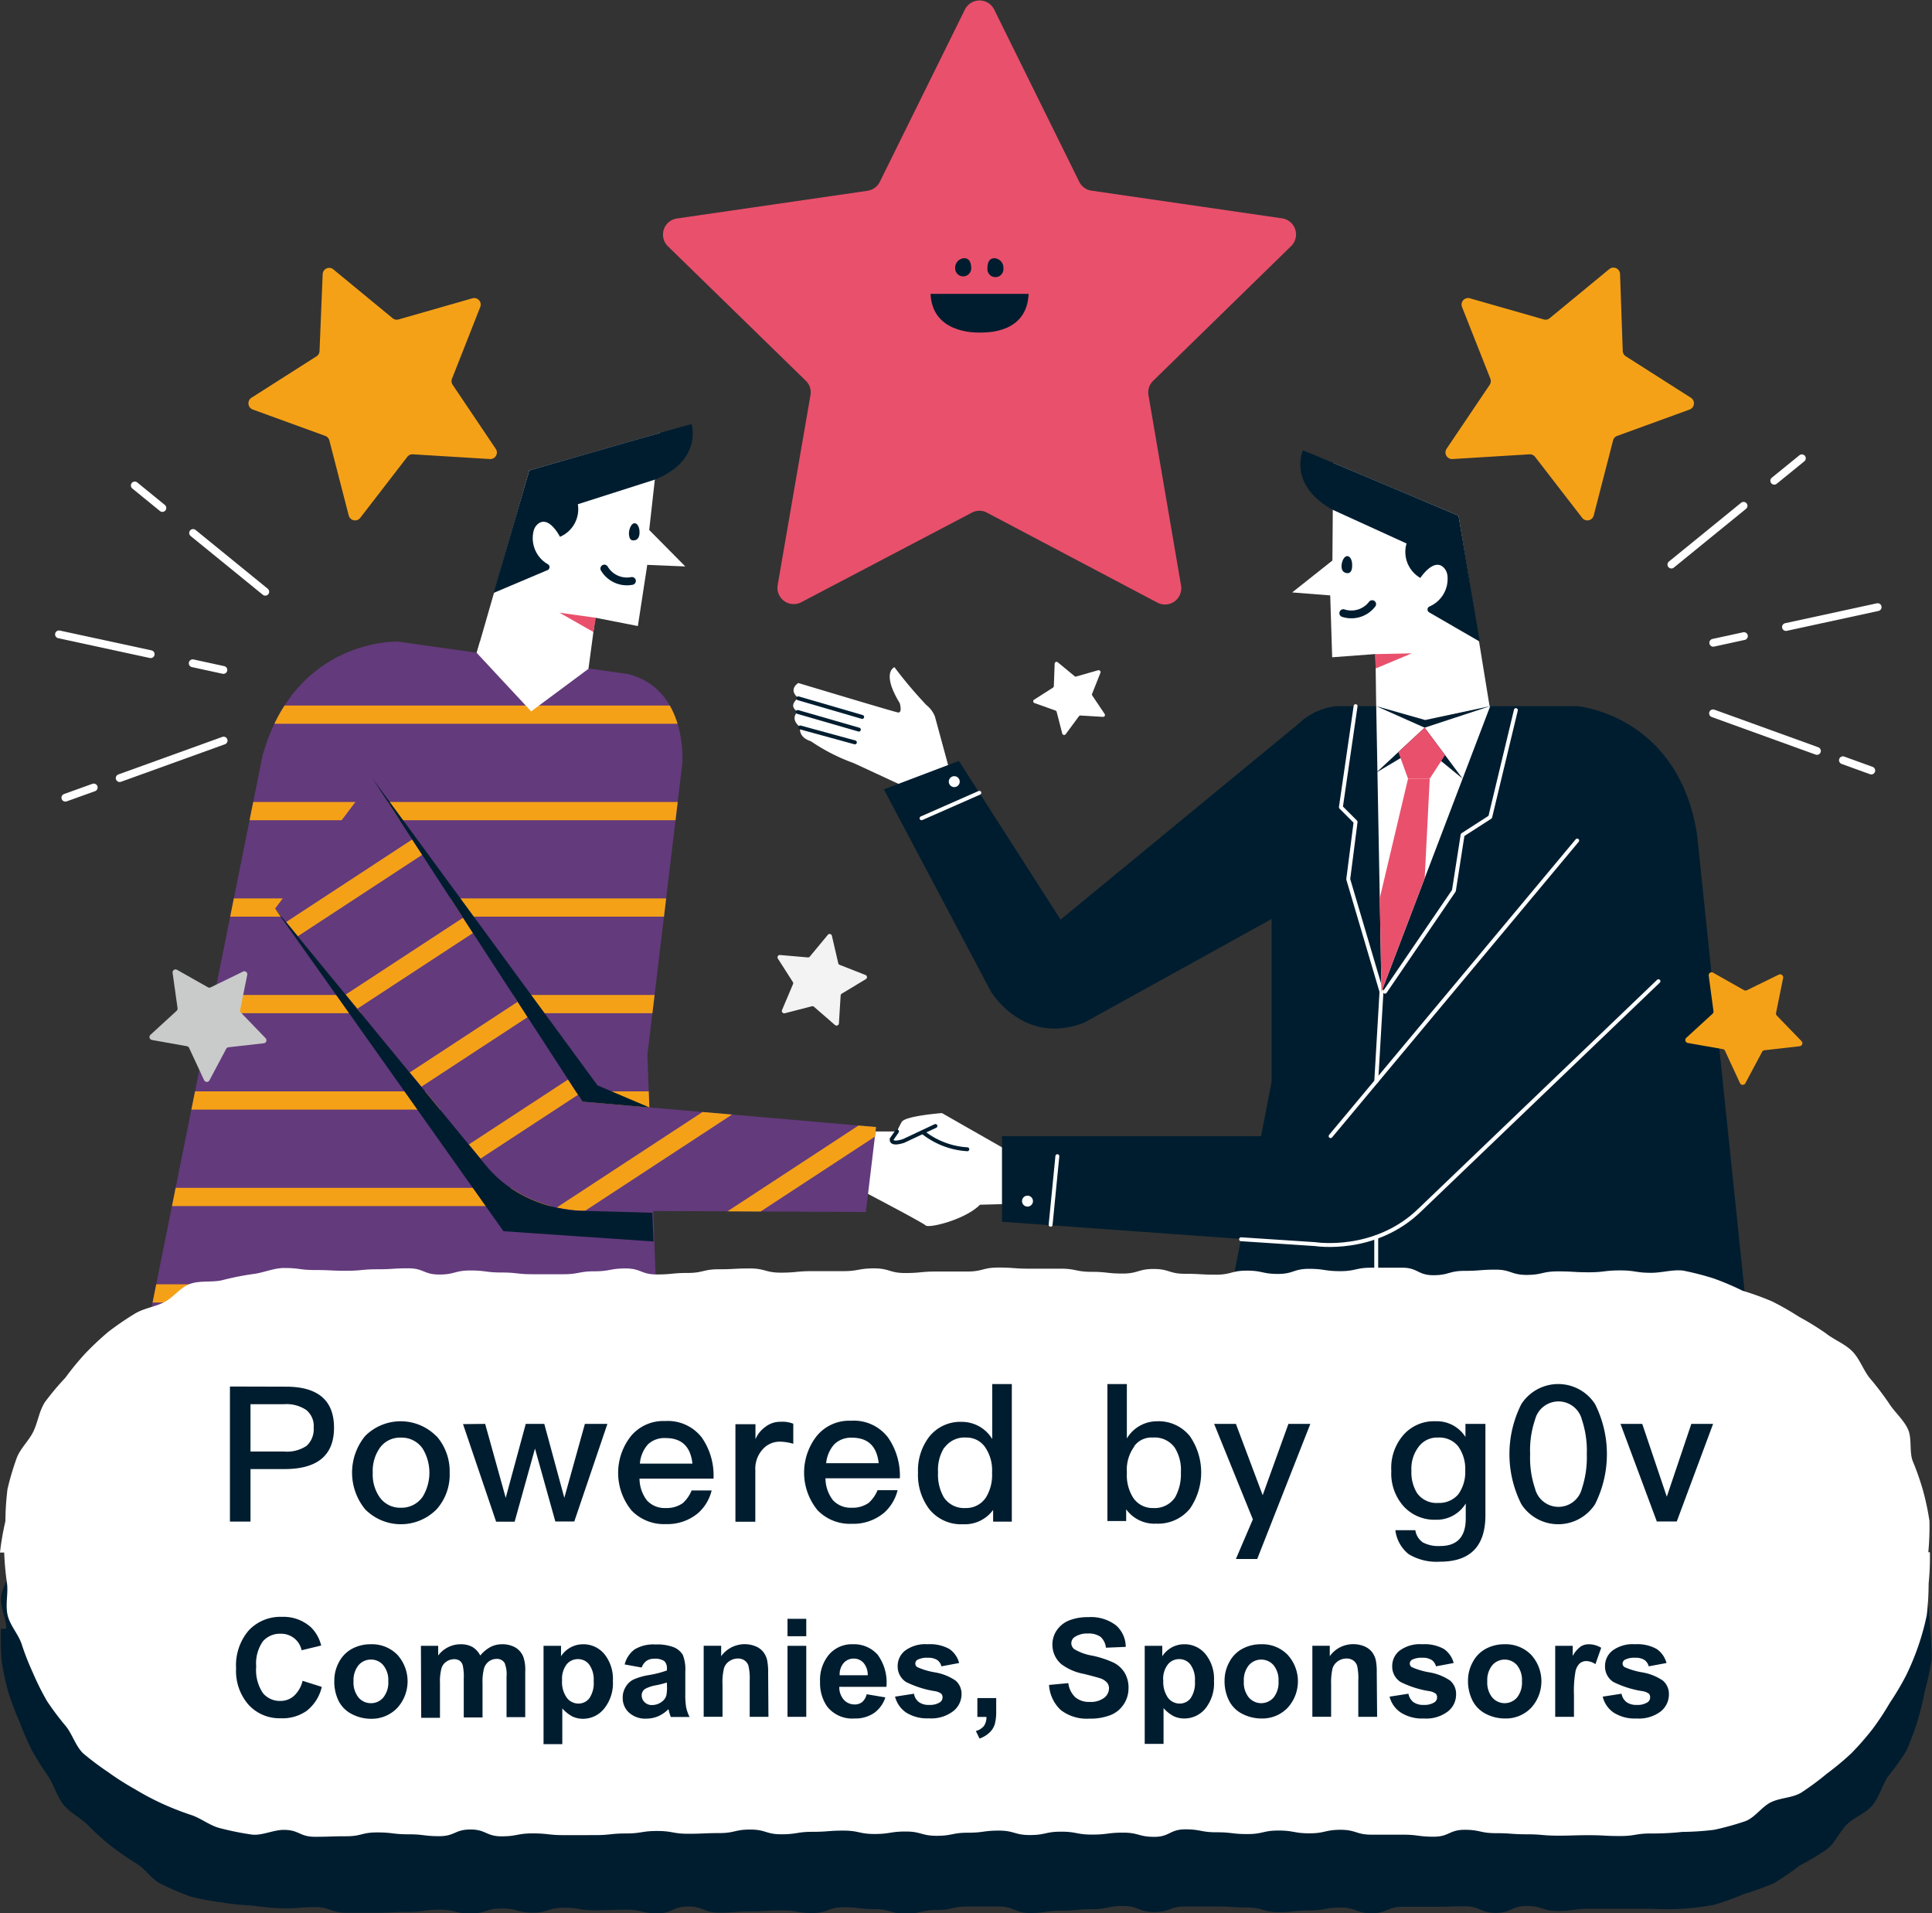 <svg xmlns="http://www.w3.org/2000/svg" xmlns:xlink="http://www.w3.org/1999/xlink" viewBox="0 0 257.45 254.9"><rect x="0" y="0" width="257.45" height="254.9" fill="#333333" stroke="none"/><defs><style>.cls-1,.cls-12,.cls-6,.cls-7,.cls-8{fill:none;}.cls-2{fill:#fff;}.cls-3{fill:#e9506c;}.cls-4{fill:#001d2f;}.cls-5{fill:#f5a117;}.cls-6,.cls-8{stroke:#001d2f;}.cls-12,.cls-6,.cls-7,.cls-8{stroke-linecap:round;stroke-linejoin:round;}.cls-12,.cls-6{stroke-width:1.04px;}.cls-12,.cls-7{stroke:#fff;}.cls-7,.cls-8{stroke-width:0.52px;}.cls-9{fill:#633a7c;}.cls-10{clip-path:url(#clip-path);}.cls-11{clip-path:url(#clip-path-2);}.cls-13{fill:#f2f3f2;}.cls-14{fill:#c9caca;}</style><clipPath id="clip-path"><path class="cls-1" d="M83.74,89.81,53,85.48S39.43,85,35,100.61L18.54,182.45H87.83l-1.56-41.89,4.66-38.9S91.68,91.87,83.74,89.81Z"/></clipPath><clipPath id="clip-path-2"><path class="cls-1" d="M49.68,103.77l27.94,43,39.12,3.39-1.36,11.32-37.45-.18s-8.09.32-13.34-6.25l-27.93-34Z"/></clipPath></defs><title>CTG-1_en</title><g id="Layer_2" data-name="Layer 2"><g id="圖層_1" data-name="圖層 1"><path class="cls-2" d="M134.09,153.19l-8.57-4.89s-4.91.37-5.36,1.18a11.81,11.81,0,0,0-.63,1.27h-5.16l.42,7.86s8.13,4.25,8.56,4.66,5.28-.77,7.24-2.76l3.5-.09Z"/><path class="cls-3" d="M132.45,1.21l11.36,23a2.17,2.17,0,0,0,1.63,1.19l25.4,3.69a2.17,2.17,0,0,1,1.21,3.7L153.67,50.73a2.16,2.16,0,0,0-.63,1.92L157.38,78a2.17,2.17,0,0,1-3.15,2.29L131.51,68.3a2.13,2.13,0,0,0-2,0L106.77,80.24A2.17,2.17,0,0,1,103.62,78L108,52.65a2.15,2.15,0,0,0-.62-1.92L89,32.81a2.17,2.17,0,0,1,1.2-3.7l25.4-3.69a2.2,2.2,0,0,0,1.64-1.19l11.36-23A2.18,2.18,0,0,1,132.45,1.21Z"/><path class="cls-4" d="M129.42,35.75a1.07,1.07,0,1,1-2.14,0,1.28,1.28,0,0,1,1.21-1.35C129.16,34.4,129.42,35,129.42,35.75Z"/><path class="cls-4" d="M131.58,35.75a1.07,1.07,0,1,0,2.13,0,1.28,1.28,0,0,0-1.21-1.35C131.83,34.4,131.58,35,131.58,35.75Z"/><path class="cls-4" d="M124,39.15c.24,5.16,5.67,5.16,6.54,5.16,1.22,0,6.3,0,6.53-5.16Z"/><path class="cls-5" d="M214.45,35.85l-7.94,6.54a.84.84,0,0,1-.79.17l-9.9-2.83a.87.87,0,0,0-1,1.16l3.78,9.57a.9.9,0,0,1-.09.81l-5.75,8.53a.88.88,0,0,0,.78,1.36l10.27-.63a.88.88,0,0,1,.74.33L210.84,69a.87.87,0,0,0,1.53-.32l2.58-10a.88.88,0,0,1,.54-.6l9.67-3.52a.88.88,0,0,0,.17-1.56l-8.68-5.53a.87.87,0,0,1-.41-.7l-.36-10.28A.88.88,0,0,0,214.45,35.85Z"/><path class="cls-5" d="M44.37,35.85l7.94,6.54a.86.86,0,0,0,.8.17L63,39.73a.87.87,0,0,1,1,1.16l-3.77,9.57a.87.87,0,0,0,.09.81l5.74,8.53a.87.87,0,0,1-.77,1.36l-10.27-.63a.87.87,0,0,0-.74.33L48,69a.87.87,0,0,1-1.53-.32l-2.58-10a.88.88,0,0,0-.54-.6l-9.67-3.52A.88.88,0,0,1,33.5,53l8.68-5.53a.86.86,0,0,0,.4-.7L43,36.49A.87.87,0,0,1,44.37,35.85Z"/><path class="cls-2" d="M126.42,102.22l-1.84-6.77a3.64,3.64,0,0,0-1.12-1.5,57.46,57.46,0,0,1-4.27-5.06s-1.81.67.71,4.8c0,0,.39,1.35-.26,1.23S106.38,91,106.38,91s-1.42.84,0,2c0,0-1.49,1-.07,1.82,0,0-1.16.9.33,2.06,0,0-.39,1.3,1.42,1.88a25.2,25.2,0,0,0,5.7,2.91l6.32,2.93Z"/><polygon class="cls-2" points="198.58 94.61 194.36 68.71 177.65 61.67 177.55 74.68 172.19 78.93 177.26 79.33 177.52 87.57 183.29 87.14 183.39 94.51 197.04 94.51 198.58 94.61"/><path class="cls-4" d="M194.36,68.71s-21.09-8.93-20.75-8.7c0,0-2.05,4.6,4,7.92l9.82,4.48A4,4,0,0,0,189.27,77s1.86-2.85,3.2-1.28a1.83,1.83,0,0,1,.42,1.1,4,4,0,0,1-2.44,4,.44.44,0,0,0,0,.77l6.74,3.9Z"/><path class="cls-4" d="M180.18,75.42c0,.72-.32,1-.71.94s-.74-.3-.7-1,.39-1.29.78-1.27S180.23,74.7,180.18,75.42Z"/><path class="cls-6" d="M179,81.69a3.49,3.49,0,0,0,3.85-1.2"/><polygon class="cls-3" points="183.21 87.15 183.32 89.06 188.12 87.05 183.21 87.15"/><path class="cls-4" d="M178,94.08h32.15s13.51,1.1,16,17.15l7.22,69.44L162,182.35l7.45-38.19V105S169.89,95.17,178,94.08Z"/><path class="cls-4" d="M174.06,95.59l-32.73,26.93-13.55-21.14-10,3.79,14.26,26.93s4.34,7.31,12.44,4.15l28.75-15.9Z"/><path class="cls-4" d="M210.17,112l-32.86,39.38-43.79,0v11.4l41.75,3s8,1.28,14-4.62L221,130.73Z"/><polygon class="cls-2" points="183.39 94.08 184.09 132.13 198.58 94.08 185.94 91.54 183.39 94.08"/><polygon class="cls-4" points="183.39 102.94 189.84 96.95 194.9 103.74 189.47 99.3 183.39 102.94"/><polygon class="cls-4" points="183.39 94.08 189.84 96.95 198.58 94.08 189.91 95.93 183.39 94.08"/><line class="cls-7" x1="210.17" y1="111.99" x2="177.31" y2="151.37"/><path class="cls-7" d="M165.38,165.11l9.89.65s8,1.28,14-4.62L221,130.73"/><line class="cls-8" x1="106.38" y1="93.04" x2="114.89" y2="95.52"/><line class="cls-8" x1="106.31" y1="94.86" x2="114.45" y2="97.21"/><line class="cls-8" x1="106.64" y1="96.92" x2="113.92" y2="98.91"/><line class="cls-7" x1="130.5" y1="105.63" x2="122.8" y2="109.02"/><line class="cls-7" x1="140.9" y1="154.04" x2="140" y2="163.18"/><circle class="cls-2" cx="127.16" cy="104.14" r="0.73"/><circle class="cls-2" cx="136.92" cy="160.03" r="0.73"/><polyline class="cls-7" points="180.64 94.08 178.68 107.55 180.64 109.51 179.66 117.14 184.09 132.13"/><polyline class="cls-7" points="202 94.61 198.58 108.86 194.9 111.23 193.74 118.67 184.56 132.13"/><line class="cls-7" x1="184.09" y1="132.13" x2="183.39" y2="144.09"/><line class="cls-7" x1="183.39" y1="164.82" x2="183.39" y2="182.35"/><polygon class="cls-3" points="186.34 100.2 189.84 96.95 192.56 100.61 190.52 103.74 187.63 103.74 186.34 100.2"/><polygon class="cls-3" points="187.63 103.74 183.86 119.67 184.09 132.13 189.85 117 190.52 103.74 187.63 103.74"/><polygon class="cls-2" points="63.26 87.9 70.53 62.68 87.96 57.68 86.51 70.61 91.32 75.47 86.25 75.26 85 83.41 79.33 82.3 78.35 89.6 64.8 87.97 63.26 87.9"/><path class="cls-4" d="M70.53,62.68s22-6.35,21.64-6.17c0,0,1.48,4.82-4.9,7.39L77,67.18a4,4,0,0,1-2.38,4.34s-1.51-3-3-1.66a1.81,1.81,0,0,0-.54,1A4,4,0,0,0,73,75.17a.44.44,0,0,1,0,.77L65.77,79Z"/><path class="cls-4" d="M83.81,71c0,.72.2,1,.59,1s.78-.21.82-.94-.24-1.32-.63-1.35S83.85,70.31,83.81,71Z"/><path class="cls-6" d="M84.21,77.4a3.5,3.5,0,0,1-3.68-1.65"/><polygon class="cls-3" points="79.41 82.31 79.07 84.2 74.55 81.63 79.41 82.31"/><path class="cls-9" d="M83.74,89.81,53,85.48S39.43,85,35,100.61L18.54,182.45H87.83l-1.56-41.89,4.66-38.9S91.68,91.87,83.74,89.81Z"/><g class="cls-10"><rect class="cls-5" x="12.27" y="94" width="100.91" height="2.43"/><rect class="cls-5" x="12.27" y="106.85" width="100.91" height="2.43"/><rect class="cls-5" x="12.27" y="119.7" width="100.91" height="2.43"/><rect class="cls-5" x="12.27" y="132.56" width="100.91" height="2.43"/><rect class="cls-5" x="12.27" y="145.41" width="100.91" height="2.43"/><rect class="cls-5" x="12.27" y="158.26" width="100.91" height="2.43"/><rect class="cls-5" x="12.27" y="171.11" width="100.91" height="2.43"/></g><path class="cls-9" d="M49.68,103.77l27.94,43,39.12,3.39-1.36,11.32-37.45-.18s-8.09.32-13.34-6.25l-27.93-34Z"/><g class="cls-11"><rect class="cls-5" x="3.09" y="97.13" width="100.91" height="2.43" transform="translate(-45.11 45.37) rotate(-33.2)"/><rect class="cls-5" x="10.13" y="107.88" width="100.91" height="2.43" transform="matrix(0.84, -0.55, 0.55, 0.84, -49.85, 50.98)"/><rect class="cls-5" x="17.16" y="118.64" width="100.91" height="2.43" transform="translate(-54.59 56.59) rotate(-33.2)"/><rect class="cls-5" x="24.2" y="129.39" width="100.91" height="2.43" transform="matrix(0.84, -0.55, 0.55, 0.84, -59.33, 62.2)"/><rect class="cls-5" x="31.24" y="140.14" width="100.91" height="2.43" transform="translate(-64.07 67.81) rotate(-33.2)"/><rect class="cls-5" x="38.27" y="150.9" width="100.91" height="2.43" transform="matrix(0.84, -0.55, 0.55, 0.84, -68.81, 73.41)"/><rect class="cls-5" x="45.31" y="161.65" width="100.91" height="2.43" transform="matrix(0.84, -0.55, 0.55, 0.84, -73.55, 79.02)"/></g><polygon class="cls-2" points="78.43 89.1 70.78 94.78 63.52 86.98 63.96 85.48 76.18 86.35 78.43 89.1"/><polygon class="cls-4" points="77.62 146.78 49.68 103.77 79.62 144.61 86.54 147.55 77.62 146.78"/><path class="cls-4" d="M36.66,121.08l27.93,34c5.25,6.57,13.34,6.25,13.34,6.25l9,.25.16,3.83-20-1.37Z"/><path class="cls-8" d="M119.53,150.75l-.7,1s-.27.85,1.56.27l4.26-2"/><path class="cls-8" d="M123,150.86a10.49,10.49,0,0,0,5.9,2.26"/><line class="cls-12" x1="25.68" y1="88.37" x2="29.77" y2="89.26"/><line class="cls-12" x1="7.86" y1="84.52" x2="20.08" y2="87.16"/><line class="cls-12" x1="15.95" y1="103.67" x2="29.8" y2="98.67"/><line class="cls-12" x1="8.71" y1="106.28" x2="12.49" y2="104.92"/><line class="cls-12" x1="25.73" y1="71.01" x2="35.35" y2="78.84"/><line class="cls-12" x1="17.96" y1="64.68" x2="21.64" y2="67.68"/><line class="cls-12" x1="232.39" y1="84.75" x2="228.3" y2="85.64"/><line class="cls-12" x1="250.21" y1="80.89" x2="237.99" y2="83.54"/><line class="cls-12" x1="242.12" y1="100.05" x2="228.27" y2="95.04"/><line class="cls-12" x1="249.36" y1="102.66" x2="245.58" y2="101.29"/><line class="cls-12" x1="232.34" y1="67.39" x2="222.72" y2="75.22"/><line class="cls-12" x1="240.11" y1="61.06" x2="236.43" y2="64.05"/><path class="cls-2" d="M140.93,88.22l2.3,1.9a.24.24,0,0,0,.23,0l2.87-.82a.26.26,0,0,1,.31.34l-1.1,2.77a.26.26,0,0,0,0,.24l1.66,2.47a.25.25,0,0,1-.22.39l-3-.18a.25.25,0,0,0-.21.1L142,97.83a.26.26,0,0,1-.45-.1l-.74-2.88a.26.26,0,0,0-.16-.18l-2.8-1a.25.25,0,0,1-.05-.45l2.51-1.6a.27.27,0,0,0,.12-.21l.11-3A.25.25,0,0,1,140.93,88.22Z"/><path class="cls-13" d="M110.86,124.7l.84,3.63a.3.3,0,0,0,.19.22l3.46,1.36a.31.31,0,0,1,0,.56l-3.18,1.92a.29.29,0,0,0-.15.25l-.23,3.71a.32.32,0,0,1-.52.22l-2.81-2.44a.29.29,0,0,0-.28-.06l-3.6.93a.32.32,0,0,1-.37-.43l1.45-3.42a.32.32,0,0,0,0-.3l-2-3.13a.31.31,0,0,1,.29-.48l3.7.32a.3.3,0,0,0,.27-.12l2.37-2.86A.31.31,0,0,1,110.86,124.7Z"/><path class="cls-5" d="M237.61,130.31l-.94,4.64a.4.4,0,0,0,.1.36l3.29,3.4a.4.4,0,0,1-.24.68l-4.71.54a.37.37,0,0,0-.3.21l-2.23,4.18a.4.4,0,0,1-.71,0l-2-4.31a.38.38,0,0,0-.29-.23l-4.67-.82a.4.4,0,0,1-.2-.69l3.49-3.2a.39.39,0,0,0,.13-.35L227.7,130a.39.39,0,0,1,.59-.4l4.12,2.33a.46.46,0,0,0,.38,0l4.25-2.08A.41.41,0,0,1,237.61,130.31Z"/><path class="cls-14" d="M32.94,129.92,32,134.56a.37.37,0,0,0,.1.35l3.29,3.41a.4.4,0,0,1-.24.68l-4.7.53a.41.41,0,0,0-.31.21l-2.22,4.18a.4.4,0,0,1-.72,0l-2-4.3a.38.38,0,0,0-.29-.23l-4.66-.83a.4.4,0,0,1-.21-.68l3.49-3.2a.41.41,0,0,0,.13-.36L23,129.62a.4.4,0,0,1,.59-.41l4.12,2.33a.39.39,0,0,0,.38,0l4.25-2.07A.4.4,0,0,1,32.94,129.92Z"/><path class="cls-4" d="M220,254.31c-2.06,0-2.06,0-4.13,0h-4.14c-2.06,0-2.06.3-4.13.3s-2.07-.67-4.14-.67-2.07.92-4.14.92-2.07-.88-4.14-.88-2.06.07-4.13.07h-4.14c-2.06,0-2.06.86-4.13.86s-2.07-.76-4.14-.76-2.07.39-4.14.39-2.07.22-4.14.22-2.07-.62-4.13-.62-2.07-.14-4.14-.14-2.07,0-4.14,0-2.07.75-4.14.75-2.07-.81-4.14-.81-2.07.43-4.14.43-2.07.2-4.14.2-2.07.31-4.14.31-2.07-.87-4.14-.87-2.07,0-4.14,0-2.07.46-4.14.46-2.07.49-4.14.49-2.07-.6-4.14-.6-2.07-.25-4.14-.25-2.07.77-4.14.77-2.07-.35-4.14-.35-2.07.13-4.15.13-2.07.17-4.14.17-2.07-.82-4.13-.82-2.07.91-4.14.91-2.07-.49-4.14-.49-2.07.09-4.15.09-2.07-.35-4.14-.35-2.07.66-4.14.66-2.07-.56-4.14-.56-2.07.67-4.15.67-2.07-.51-4.14-.51-2.07.3-4.14.3-2.07.11-4.15.11-2.07,0-4.14,0-2.08-.75-4.15-.75-2.08.17-4.15.17a35.72,35.72,0,0,1-4.16-.37,35.52,35.52,0,0,1-4.16-.42,37.28,37.28,0,0,1-4.16-.79A39.53,39.53,0,0,1,21.46,251c-1.27-.61-2.1-2-3.28-2.72a38.17,38.17,0,0,1-3.41-2.35,35.28,35.28,0,0,1-3.08-2.78c-1-1-2.36-1.62-3.23-2.71s-1.24-2.53-2-3.72a37.91,37.91,0,0,1-2.21-3.53,39.75,39.75,0,0,1-1.67-3.84,41.44,41.44,0,0,1-1.49-3.94,40.18,40.18,0,0,1-.88-4.15A39.57,39.57,0,0,1,.12,217H.84c0-1.42-.85-2.87-.7-4.25s1.2-2.66,1.51-4a36.28,36.28,0,0,1,1-4,38.16,38.16,0,0,1,1.82-3.75,38.08,38.08,0,0,1,1.61-3.88,39.37,39.37,0,0,1,2.09-3.71c.87-1.09,2.36-1.66,3.35-2.65a36.42,36.42,0,0,1,2.88-3.07A38.26,38.26,0,0,1,18,185.48c1.18-.74,2.13-1.94,3.4-2.55a35.36,35.36,0,0,1,3.93-1.57,39.73,39.73,0,0,1,4.12-.93,37.91,37.91,0,0,1,4.13-.9c1.37-.16,2.8.39,4.22.39,2.06,0,2.06-.78,4.13-.78s2.07.19,4.14.19,2.06-.15,4.13-.15,2.07-.09,4.14-.09,2.07.22,4.14.22,2.07-.24,4.13-.24,2.07.54,4.14.54,2.07-.46,4.14-.46,2.06.9,4.13.9,2.07-.44,4.14-.44,2.07-.27,4.14-.27,2.07-.14,4.14-.14,2.07.1,4.13.1,2.07.54,4.14.54,2.07-.77,4.14-.77,2.07.49,4.14.49,2.07-.29,4.14-.29,2.07,0,4.14,0,2.07.25,4.14.25,2.07-.31,4.14-.31,2.07.31,4.14.31,2.07.37,4.14.37H133c2.07,0,2.07-.36,4.14-.36s2.07.18,4.14.18,2.07.25,4.14.25,2.07-.1,4.14-.1,2.07-.26,4.14-.26,2.07-.44,4.14-.44,2.08,0,4.15,0,2.06.57,4.13.57,2.07.16,4.14.16,2.07-.73,4.14-.73,2.07.39,4.15.39,2.07.32,4.14.32,2.07-.05,4.14-.05,2.07-.4,4.14-.4,2.07.55,4.15.55,2.07-.46,4.14-.46,2.07-.48,4.14-.48h4.15c2.07,0,2.07.66,4.14.66s2.08.29,4.15.29,2.08-.08,4.15-.08c1.42,0,2.84-.54,4.22-.39a38.9,38.9,0,0,1,4.22.46c1.37.31,2.46,1.6,3.77,2.06s2.85.42,4.1,1,2.2,1.8,3.38,2.54,2.81.88,3.9,1.75,1.76,2.25,2.75,3.24a38.29,38.29,0,0,1,3.09,2.87,39.57,39.57,0,0,1,2.38,3.48,39.06,39.06,0,0,1,2.2,3.61c.61,1.26.42,2.84.88,4.17s1.7,2.41,2,3.79-.26,2.87-.1,4.27a37.87,37.87,0,0,1,.41,4.15h0a40.18,40.18,0,0,1,.22,4.22,40.82,40.82,0,0,1-.9,4.12,39.23,39.23,0,0,1-1,4.08,37.39,37.39,0,0,1-1.5,4,38,38,0,0,1-2.48,3.44c-.74,1.19-1.11,2.66-2,3.75s-2.43,1.58-3.42,2.57-1.56,2.43-2.65,3.3a35.79,35.79,0,0,1-3.63,2.16,37,37,0,0,1-3.48,2.39,41.7,41.7,0,0,1-4,1.44,37.12,37.12,0,0,1-4,1.43,38.24,38.24,0,0,1-4.2.51A39.54,39.54,0,0,1,220,254.31Z"/><path class="cls-2" d="M220,244.28c-2.06,0-2.06.34-4.13.34s-2.07-.11-4.14-.11-2.06.06-4.13.06-2.07-.18-4.14-.18-2.07-.15-4.14-.15-2.07-.45-4.14-.45-2.06.92-4.13.92-2.07-.27-4.14-.27-2.06,0-4.13,0-2.07-.65-4.14-.65-2.07.47-4.14.47-2.07-.37-4.14-.37-2.07.47-4.13.47-2.07-.24-4.14-.24-2.07-.39-4.14-.39-2.07,1-4.14,1-2.07-.56-4.14-.56-2.07.26-4.14.26-2.07-.39-4.14-.39-2.07.45-4.14.45-2.07-.59-4.14-.59-2.07.28-4.14.28-2.07.41-4.14.41-2.07-.57-4.14-.57-2.07.33-4.14.33-2.07-.45-4.14-.45-2.07.16-4.14.16-2.07.33-4.14.33-2.07-.63-4.15-.63-2.07.47-4.14.47-2.07.09-4.13.09-2.07-.37-4.14-.37-2.07.33-4.14.33-2.07.22-4.15.22H75.12c-2.07,0-2.07-.23-4.14-.23s-2.07.39-4.14.39-2.07-.91-4.15-.91-2.07.89-4.14.89-2.07-.25-4.14-.25-2.07-.25-4.15-.25-2.07.51-4.14.51-2.08.07-4.15.07-2.08-.92-4.15-.92c-1.42,0-2.86.78-4.24.63a38.08,38.08,0,0,1-4.15-.83c-1.38-.31-2.55-1.29-3.86-1.75a38.51,38.51,0,0,1-3.88-1.51A35.22,35.22,0,0,1,18,238.39a35.93,35.93,0,0,1-3.54-2.25,39.12,39.12,0,0,1-3.4-2.55c-1-1-1.41-2.51-2.28-3.6a36.86,36.86,0,0,1-2.51-3.34,35.25,35.25,0,0,1-1.87-3.74A34.8,34.8,0,0,1,2.87,219c-.46-1.32-1.55-2.46-1.86-3.83S1.1,212.37.94,211a37.86,37.86,0,0,1-.38-4.15H0a36.12,36.12,0,0,1,.72-4.18A37,37,0,0,1,1,198.39a37.17,37.17,0,0,1,1.2-4.06c.47-1.33,1.65-2.36,2.25-3.61S5.21,188,6,186.79a36.19,36.19,0,0,1,2.71-3.23,37.53,37.53,0,0,1,2.66-3.24,39.76,39.76,0,0,1,3.07-2.88,39.41,39.41,0,0,1,3.47-2.38c1.18-.74,2.66-.92,3.92-1.54s2.19-2,3.52-2.47,2.86-.17,4.24-.48a37,37,0,0,1,4.09-.82c1.38-.15,2.76-.81,4.18-.81,2.06,0,2.06.27,4.13.27s2.07.1,4.14.1,2.06-.2,4.13-.2,2.07-.13,4.14-.13,2.07.83,4.14.83,2.07-.54,4.13-.54,2.07.27,4.14.27,2.07.23,4.14.23,2.06,0,4.13,0,2.07-.39,4.14-.39,2.07-.38,4.14-.38,2.07.8,4.14.8,2.07-.2,4.13-.2,2.07-.49,4.14-.49,2.07-.11,4.14-.11,2.07.56,4.14.56,2.07-.2,4.14-.2l4.14,0c2.07,0,2.07-.37,4.14-.37s2.07.62,4.14.62,2.07-.2,4.14-.2,2.07,0,4.14,0,2.07-.53,4.14-.53,2.07.15,4.14.15,2.07,0,4.14,0,2.07.42,4.14.42,2.07.23,4.14.23,2.07-.61,4.14-.61,2.07.64,4.14.64,2.08.12,4.15.12,2.06-.54,4.13-.54,2.07.44,4.14.44,2.07-.68,4.14-.68,2.07.31,4.15.31,2.07-.46,4.14-.46,2.07,0,4.14,0,2.07,1,4.14,1,2.07-.58,4.15-.58,2.07-.16,4.14-.16,2.07.7,4.14.7,2.07-.47,4.15-.47,2.07.12,4.14.12,2.08-.25,4.15-.25,2.08.32,4.15.32c1.42,0,2.85-.45,4.23-.3a37.3,37.3,0,0,1,4.1,1.05,36.33,36.33,0,0,1,3.86,1.64,37.08,37.08,0,0,1,3.91,1.41,37.77,37.77,0,0,1,3.61,2.06,37.69,37.69,0,0,1,3.56,2.19c1.09.87,2.53,1.4,3.52,2.39s1.46,2.47,2.33,3.57a38.86,38.86,0,0,1,2.54,3.32c.74,1.19,1.92,2.17,2.53,3.43s.19,2.95.65,4.27a35.86,35.86,0,0,1,1.38,3.93,34.52,34.52,0,0,1,.87,4.09,36.91,36.91,0,0,1-.15,4.18h.21A36.09,36.09,0,0,1,257,211a36.78,36.78,0,0,1-.25,4.22,34.26,34.26,0,0,1-2.75,8,35.93,35.93,0,0,1-2.16,3.64,36.48,36.48,0,0,1-2.33,3.53,38.37,38.37,0,0,1-2.79,3.19,36.74,36.74,0,0,1-3.25,2.71,38.31,38.31,0,0,1-3.4,2.52c-1.18.74-2.79.69-4.06,1.3s-2.16,2.09-3.49,2.55a37,37,0,0,1-4.1,1.13,36.79,36.79,0,0,1-4.23.28A36.43,36.43,0,0,1,220,244.28Z"/><path class="cls-4" d="M38.09,184.75q6.42,0,6.42,5.47T38,195.73H33.38v7H30.64v-18Zm-4.71,8.64h4.48a4.66,4.66,0,0,0,3-.76,3,3,0,0,0,.94-2.41,2.75,2.75,0,0,0-1-2.37,4.72,4.72,0,0,0-3-.76H33.38Z"/><path class="cls-4" d="M58.15,191.32a7.09,7.09,0,0,1,1.77,4.91,6.91,6.91,0,0,1-1.74,4.86,6.69,6.69,0,0,1-9.52,0,7.71,7.71,0,0,1,0-9.77,6.69,6.69,0,0,1,9.46,0ZM50.55,193a5.37,5.37,0,0,0-.88,3.22,5.31,5.31,0,0,0,.88,3.2,3.33,3.33,0,0,0,2.87,1.46,3.42,3.42,0,0,0,2.9-1.46,6.17,6.17,0,0,0,0-6.42,3.38,3.38,0,0,0-2.9-1.46A3.29,3.29,0,0,0,50.55,193Z"/><path class="cls-4" d="M64.65,189.71l2.74,9.85,2.67-9.85h2.47l2.67,9.85,2.74-9.85h3l-4.41,13H74L71.29,193l-2.71,9.74H66.11l-4.41-13Z"/><path class="cls-4" d="M93.52,191.53A8.83,8.83,0,0,1,95.08,197H85.22a4.81,4.81,0,0,0,1,2.92,3.21,3.21,0,0,0,2.49,1,3.72,3.72,0,0,0,2.27-.65,4.57,4.57,0,0,0,1.18-1.69h2.67a5.86,5.86,0,0,1-1.79,3,6.35,6.35,0,0,1-4.3,1.48,6,6,0,0,1-4.56-1.79,7.9,7.9,0,0,1-.1-9.94,5.6,5.6,0,0,1,4.55-2A5.72,5.72,0,0,1,93.52,191.53Zm-7.17.9A4.36,4.36,0,0,0,85.27,195h7q-.37-3.4-3.55-3.4A3.19,3.19,0,0,0,86.35,192.43Z"/><path class="cls-4" d="M105.71,189.69v2.67a6.46,6.46,0,0,0-1.89-.28,3,3,0,0,0-2.17,1,3.84,3.84,0,0,0-1,2.77v6.9H98v-13h2.67v2a3.8,3.8,0,0,1,1.25-1.59,3.22,3.22,0,0,1,2.12-.73A3.81,3.81,0,0,1,105.71,189.69Z"/><path class="cls-4" d="M118.34,191.53a8.89,8.89,0,0,1,1.57,5.43H110a4.81,4.81,0,0,0,1,2.92,3.21,3.21,0,0,0,2.49,1,3.72,3.72,0,0,0,2.27-.65,4.57,4.57,0,0,0,1.18-1.69h2.67a5.86,5.86,0,0,1-1.79,3,6.35,6.35,0,0,1-4.3,1.48,6,6,0,0,1-4.56-1.79,7.9,7.9,0,0,1-.1-9.94,5.6,5.6,0,0,1,4.56-2A5.71,5.71,0,0,1,118.34,191.53Zm-7.17.9a4.42,4.42,0,0,0-1.08,2.52h7q-.37-3.4-3.55-3.4A3.19,3.19,0,0,0,111.17,192.43Z"/><path class="cls-4" d="M134.83,184.4v18.33h-2.49v-1.56a4.66,4.66,0,0,1-4,1.91,5.44,5.44,0,0,1-4.5-2,7.56,7.56,0,0,1-1.51-4.88,7.36,7.36,0,0,1,1.48-4.76,5.29,5.29,0,0,1,4.41-2,4.72,4.72,0,0,1,4,2.29V184.4Zm-9,8.46a5.58,5.58,0,0,0-.83,3.3,6.06,6.06,0,0,0,.78,3.35,3.24,3.24,0,0,0,2.9,1.41,3.14,3.14,0,0,0,2.69-1.39,5.66,5.66,0,0,0,.83-3.19v-.23a5.43,5.43,0,0,0-1-3.4,3,3,0,0,0-2.44-1.18A3.29,3.29,0,0,0,125.87,192.86Z"/><path class="cls-4" d="M150.16,184.4v7.25a4.68,4.68,0,0,1,4-2.29,5.34,5.34,0,0,1,4.41,2,8.52,8.52,0,0,1,0,9.64,5.48,5.48,0,0,1-4.5,2,4.64,4.64,0,0,1-4-1.91v1.56h-2.5V184.4Zm1,8.31a5.21,5.21,0,0,0-1,3.4v.23a5.58,5.58,0,0,0,.83,3.19,3.1,3.1,0,0,0,2.69,1.39,3.26,3.26,0,0,0,2.9-1.41,6.33,6.33,0,0,0,.78-3.35,5.58,5.58,0,0,0-.83-3.3,3.29,3.29,0,0,0-2.92-1.33A2.83,2.83,0,0,0,151.12,192.71Z"/><path class="cls-4" d="M164.69,189.71l3.57,9.5,3.43-9.5h2.92l-7.08,18h-2.84l2.26-5.28-5.16-12.72Z"/><path class="cls-4" d="M195.28,191.45v-1.74h2.66v12.16c0,4.13-2,6.2-6.06,6.2a7.21,7.21,0,0,1-4.16-1,4.81,4.81,0,0,1-1.78-3.2h2.66a2.42,2.42,0,0,0,1,1.63,4.41,4.41,0,0,0,2.32.48c2.26,0,3.4-1.23,3.4-3.67v-2a4.52,4.52,0,0,1-4,2.17,5.56,5.56,0,0,1-4.28-1.79,6.56,6.56,0,0,1-1.64-4.71A6.68,6.68,0,0,1,187,191.2a5.4,5.4,0,0,1,4.28-1.84A4.52,4.52,0,0,1,195.28,191.45Zm-6.2,1.26a4.8,4.8,0,0,0-1,3.22,5.26,5.26,0,0,0,.75,3,3.18,3.18,0,0,0,2.82,1.31,3.33,3.33,0,0,0,2.67-1.14,5.07,5.07,0,0,0,.93-3.17,5.18,5.18,0,0,0-.93-3.22,3.21,3.21,0,0,0-2.67-1.18A3.07,3.07,0,0,0,189.08,192.71Z"/><path class="cls-4" d="M212.55,187.07a14.87,14.87,0,0,1,0,13.34,5.85,5.85,0,0,1-9.82,0,14.79,14.79,0,0,1,0-13.34,5.85,5.85,0,0,1,9.82,0Zm-8,2.09a12.61,12.61,0,0,0-.65,4.58,12.79,12.79,0,0,0,.65,4.58,3.22,3.22,0,0,0,6.25,0,13.25,13.25,0,0,0,.65-4.58,13.06,13.06,0,0,0-.65-4.58,3.22,3.22,0,0,0-6.25,0Z"/><path class="cls-4" d="M218.84,189.71l3.27,9.7,3.27-9.7h2.9l-4.84,13h-2.66l-4.84-13Z"/><path class="cls-4" d="M40.32,223.94l2.56.81a5.67,5.67,0,0,1-2,3.18,5.57,5.57,0,0,1-3.47,1,5.58,5.58,0,0,1-4.27-1.78,6.81,6.81,0,0,1-1.68-4.86,7.14,7.14,0,0,1,1.69-5.07,5.77,5.77,0,0,1,4.42-1.8,5.43,5.43,0,0,1,3.9,1.42,5.13,5.13,0,0,1,1.33,2.4l-2.61.63a2.74,2.74,0,0,0-1-1.61,2.79,2.79,0,0,0-1.79-.59,3,3,0,0,0-2.36,1,5.11,5.11,0,0,0-.9,3.37,5.51,5.51,0,0,0,.89,3.53,2.91,2.91,0,0,0,2.32,1.05,2.68,2.68,0,0,0,1.81-.66A3.94,3.94,0,0,0,40.32,223.94Z"/><path class="cls-4" d="M44.55,223.88a5.07,5.07,0,0,1,.61-2.41,4.23,4.23,0,0,1,1.74-1.79,5.16,5.16,0,0,1,2.52-.61,4.73,4.73,0,0,1,3.52,1.39,5.26,5.26,0,0,1,0,7.09A4.7,4.7,0,0,1,49.44,229a5.49,5.49,0,0,1-2.48-.59,4,4,0,0,1-1.8-1.72A5.76,5.76,0,0,1,44.55,223.88Zm2.56.13a3.17,3.17,0,0,0,.67,2.16,2.14,2.14,0,0,0,1.65.75,2.1,2.1,0,0,0,1.64-.75,3.13,3.13,0,0,0,.67-2.17,3.09,3.09,0,0,0-.67-2.14,2.1,2.1,0,0,0-1.64-.75,2.14,2.14,0,0,0-1.65.75A3.16,3.16,0,0,0,47.11,224Z"/><path class="cls-4" d="M56.09,219.28h2.3v1.29a3.73,3.73,0,0,1,3-1.5,3.18,3.18,0,0,1,1.58.37A2.9,2.9,0,0,1,64,220.57a4.52,4.52,0,0,1,1.35-1.13,3.3,3.3,0,0,1,1.54-.37,3.49,3.49,0,0,1,1.77.42,2.56,2.56,0,0,1,1.07,1.24,5.25,5.25,0,0,1,.26,2v6.05H67.5v-5.4a4,4,0,0,0-.26-1.82,1.18,1.18,0,0,0-1.07-.54,1.74,1.74,0,0,0-1,.32,1.83,1.83,0,0,0-.67.94,7.12,7.12,0,0,0-.2,2v4.54h-2.5v-5.18a7,7,0,0,0-.14-1.78,1.17,1.17,0,0,0-.41-.6,1.32,1.32,0,0,0-.76-.2,1.83,1.83,0,0,0-1,.32,1.62,1.62,0,0,0-.66.9,6.8,6.8,0,0,0-.2,2v4.59h-2.5Z"/><path class="cls-4" d="M72.43,219.28h2.33v1.39A3.52,3.52,0,0,1,76,219.51a3.47,3.47,0,0,1,1.72-.44,3.62,3.62,0,0,1,2.8,1.29,5.26,5.26,0,0,1,1.15,3.6,5.38,5.38,0,0,1-1.16,3.68A3.6,3.6,0,0,1,77.69,229a3.29,3.29,0,0,1-1.42-.31,5,5,0,0,1-1.34-1.07v4.76h-2.5Zm2.47,4.57a3.6,3.6,0,0,0,.64,2.36,1.92,1.92,0,0,0,1.54.76,1.8,1.8,0,0,0,1.45-.7,3.56,3.56,0,0,0,.58-2.29,3.41,3.41,0,0,0-.6-2.21,1.85,1.85,0,0,0-1.48-.72,1.91,1.91,0,0,0-1.52.7A3.15,3.15,0,0,0,74.9,223.85Z"/><path class="cls-4" d="M85.51,222.17l-2.27-.41a3.56,3.56,0,0,1,1.32-2,4.81,4.81,0,0,1,2.78-.66,6.11,6.11,0,0,1,2.5.39,2.57,2.57,0,0,1,1.15,1,5.25,5.25,0,0,1,.33,2.24l0,2.93a10.22,10.22,0,0,0,.12,1.84,5.35,5.35,0,0,0,.45,1.26H89.39a5.88,5.88,0,0,1-.24-.74c0-.14-.07-.24-.09-.29a4.48,4.48,0,0,1-1.37.94,4.1,4.1,0,0,1-1.56.31,3.24,3.24,0,0,1-2.3-.79,2.62,2.62,0,0,1-.85-2,2.67,2.67,0,0,1,.39-1.43,2.44,2.44,0,0,1,1.07-1,8.33,8.33,0,0,1,2-.58,13.48,13.48,0,0,0,2.43-.62v-.25a1.3,1.3,0,0,0-.35-1,2.19,2.19,0,0,0-1.35-.31,1.76,1.76,0,0,0-1,.27A1.83,1.83,0,0,0,85.51,222.17Zm3.35,2a12.57,12.57,0,0,1-1.52.38A4.67,4.67,0,0,0,86,225a1,1,0,0,0-.49.88,1.23,1.23,0,0,0,.39.91,1.34,1.34,0,0,0,1,.38,2.14,2.14,0,0,0,1.29-.44,1.62,1.62,0,0,0,.6-.83,5.34,5.34,0,0,0,.09-1.22Z"/><path class="cls-4" d="M102.4,228.74H99.9v-4.82a7.22,7.22,0,0,0-.17-2,1.37,1.37,0,0,0-.52-.7,1.54,1.54,0,0,0-.87-.25,2,2,0,0,0-1.16.36,1.77,1.77,0,0,0-.71.95,8,8,0,0,0-.19,2.17v4.28H93.77v-9.46H96.1v1.39a3.87,3.87,0,0,1,4.63-1.3,2.49,2.49,0,0,1,1,.76,2.81,2.81,0,0,1,.49,1.05,7.88,7.88,0,0,1,.14,1.68Z"/><path class="cls-4" d="M104.94,218v-2.32h2.5V218Zm0,10.74v-9.46h2.5v9.46Z"/><path class="cls-4" d="M115.49,225.73l2.49.42a4.09,4.09,0,0,1-1.52,2.09,4.44,4.44,0,0,1-2.59.72,4.25,4.25,0,0,1-3.66-1.61,5.46,5.46,0,0,1-.93-3.26,5.24,5.24,0,0,1,1.23-3.69,4,4,0,0,1,3.11-1.33,4.21,4.21,0,0,1,3.33,1.39,6.24,6.24,0,0,1,1.17,4.28h-6.28a2.52,2.52,0,0,0,.61,1.73,1.91,1.91,0,0,0,1.44.62,1.57,1.57,0,0,0,1-.32A2,2,0,0,0,115.49,225.73Zm.14-2.53a2.46,2.46,0,0,0-.56-1.65,1.72,1.72,0,0,0-1.3-.57,1.75,1.75,0,0,0-1.36.6,2.32,2.32,0,0,0-.52,1.62Z"/><path class="cls-4" d="M119.27,226.05l2.52-.39a1.78,1.78,0,0,0,.65,1.11,2.19,2.19,0,0,0,1.37.38,2.46,2.46,0,0,0,1.46-.36.78.78,0,0,0,.33-.66.68.68,0,0,0-.18-.48,1.91,1.91,0,0,0-.84-.33,13.26,13.26,0,0,1-3.84-1.22,2.45,2.45,0,0,1-1.12-2.13,2.59,2.59,0,0,1,1-2.06,4.53,4.53,0,0,1,3-.84,5.27,5.27,0,0,1,2.89.63,3.25,3.25,0,0,1,1.3,1.87l-2.36.44a1.47,1.47,0,0,0-.57-.85,2.19,2.19,0,0,0-1.21-.29,2.8,2.8,0,0,0-1.42.27.6.6,0,0,0-.28.51.56.56,0,0,0,.25.46,9.44,9.44,0,0,0,2.34.7,6.93,6.93,0,0,1,2.79,1.11,2.34,2.34,0,0,1,.78,1.87A2.86,2.86,0,0,1,127,228a4.8,4.8,0,0,1-3.22.94,5.22,5.22,0,0,1-3.06-.79A3.66,3.66,0,0,1,119.27,226.05Z"/><path class="cls-4" d="M130.24,226.24h2.51V228a6.43,6.43,0,0,1-.19,1.72,2.55,2.55,0,0,1-.71,1.12,3.6,3.6,0,0,1-1.32.79l-.49-1a2.12,2.12,0,0,0,1.08-.68,2.08,2.08,0,0,0,.33-1.2h-1.21Z"/><path class="cls-4" d="M139.79,224.49l2.57-.24a3.09,3.09,0,0,0,.94,1.89,2.81,2.81,0,0,0,1.91.61,2.93,2.93,0,0,0,1.92-.54,1.61,1.61,0,0,0,.65-1.26,1.16,1.16,0,0,0-.28-.79,2.1,2.1,0,0,0-.94-.57c-.31-.1-1-.29-2.12-.57a7.16,7.16,0,0,1-3-1.29,3.4,3.4,0,0,1-1.2-2.63,3.32,3.32,0,0,1,.56-1.86,3.61,3.61,0,0,1,1.63-1.33,6.6,6.6,0,0,1,2.57-.45,5.48,5.48,0,0,1,3.7,1.08,3.81,3.81,0,0,1,1.31,2.88l-2.64.11a2.25,2.25,0,0,0-.72-1.45,2.71,2.71,0,0,0-1.67-.44,3,3,0,0,0-1.8.48,1,1,0,0,0-.42.81,1,1,0,0,0,.39.79,6.85,6.85,0,0,0,2.42.87,13.39,13.39,0,0,1,2.85.94,3.7,3.7,0,0,1,1.44,1.33,3.85,3.85,0,0,1,.52,2.08,3.79,3.79,0,0,1-.62,2.1A3.73,3.73,0,0,1,148,228.5a7.37,7.37,0,0,1-2.85.48,5.66,5.66,0,0,1-3.8-1.15A5,5,0,0,1,139.79,224.49Z"/><path class="cls-4" d="M152.54,219.28h2.34v1.39a3.52,3.52,0,0,1,1.23-1.16,3.44,3.44,0,0,1,1.72-.44,3.58,3.58,0,0,1,2.79,1.29,5.21,5.21,0,0,1,1.15,3.6,5.37,5.37,0,0,1-1.15,3.68,3.62,3.62,0,0,1-2.81,1.32,3.29,3.29,0,0,1-1.42-.31,4.86,4.86,0,0,1-1.34-1.07v4.76h-2.51Zm2.48,4.57a3.66,3.66,0,0,0,.63,2.36,1.93,1.93,0,0,0,1.54.76,1.81,1.81,0,0,0,1.46-.7,3.62,3.62,0,0,0,.58-2.29,3.41,3.41,0,0,0-.6-2.21,1.85,1.85,0,0,0-1.48-.72,1.91,1.91,0,0,0-1.52.7A3.15,3.15,0,0,0,155,223.85Z"/><path class="cls-4" d="M163.18,223.88a5.09,5.09,0,0,1,.62-2.41,4.23,4.23,0,0,1,1.74-1.79,5.16,5.16,0,0,1,2.52-.61,4.69,4.69,0,0,1,3.51,1.39,5.23,5.23,0,0,1,0,7.09,4.67,4.67,0,0,1-3.49,1.41,5.55,5.55,0,0,1-2.48-.59,4,4,0,0,1-1.79-1.72A5.76,5.76,0,0,1,163.18,223.88Zm2.57.13a3.12,3.12,0,0,0,.67,2.16,2.18,2.18,0,0,0,3.29,0,3.18,3.18,0,0,0,.66-2.17,3.13,3.13,0,0,0-.66-2.14,2.18,2.18,0,0,0-3.29,0A3.11,3.11,0,0,0,165.75,224Z"/><path class="cls-4" d="M183.51,228.74H181v-4.82a7.36,7.36,0,0,0-.16-2,1.43,1.43,0,0,0-.52-.7,1.54,1.54,0,0,0-.87-.25,2,2,0,0,0-1.17.36,1.83,1.83,0,0,0-.71.95,8.47,8.47,0,0,0-.19,2.17v4.28h-2.5v-9.46h2.32v1.39a3.8,3.8,0,0,1,3.12-1.6,3.75,3.75,0,0,1,1.52.3,2.56,2.56,0,0,1,1,.76,3,3,0,0,1,.49,1.05,8,8,0,0,1,.13,1.68Z"/><path class="cls-4" d="M185.17,226.05l2.51-.39a1.87,1.87,0,0,0,.65,1.11,2.24,2.24,0,0,0,1.38.38,2.48,2.48,0,0,0,1.46-.36.78.78,0,0,0,.33-.66.68.68,0,0,0-.18-.48,2,2,0,0,0-.84-.33,13.26,13.26,0,0,1-3.84-1.22,2.43,2.43,0,0,1-1.12-2.13,2.59,2.59,0,0,1,1-2.06,4.53,4.53,0,0,1,3-.84,5.27,5.27,0,0,1,2.89.63,3.25,3.25,0,0,1,1.3,1.87l-2.36.44a1.44,1.44,0,0,0-.58-.85,2.13,2.13,0,0,0-1.2-.29,2.77,2.77,0,0,0-1.42.27.61.61,0,0,0-.29.51.59.59,0,0,0,.25.46,9.78,9.78,0,0,0,2.34.7,6.92,6.92,0,0,1,2.8,1.11,2.34,2.34,0,0,1,.78,1.87,2.84,2.84,0,0,1-1.09,2.23,4.75,4.75,0,0,1-3.21.94,5.22,5.22,0,0,1-3.06-.79A3.57,3.57,0,0,1,185.17,226.05Z"/><path class="cls-4" d="M195.62,223.88a5.09,5.09,0,0,1,.62-2.41,4.23,4.23,0,0,1,1.74-1.79,5.16,5.16,0,0,1,2.52-.61,4.73,4.73,0,0,1,3.52,1.39,5.24,5.24,0,0,1,0,7.09,4.67,4.67,0,0,1-3.49,1.41,5.55,5.55,0,0,1-2.48-.59,4.08,4.08,0,0,1-1.79-1.72A5.76,5.76,0,0,1,195.62,223.88Zm2.57.13a3.12,3.12,0,0,0,.67,2.16,2.18,2.18,0,0,0,3.29,0,3.18,3.18,0,0,0,.66-2.17,3.13,3.13,0,0,0-.66-2.14,2.18,2.18,0,0,0-3.29,0A3.11,3.11,0,0,0,198.19,224Z"/><path class="cls-4" d="M209.74,228.74h-2.5v-9.46h2.33v1.35a3.86,3.86,0,0,1,1.07-1.26,2,2,0,0,1,1.08-.3,3.23,3.23,0,0,1,1.65.47l-.77,2.18a2.27,2.27,0,0,0-1.18-.41,1.4,1.4,0,0,0-.89.29,2.07,2.07,0,0,0-.58,1.05,14.84,14.84,0,0,0-.21,3.17Z"/><path class="cls-4" d="M213.57,226.05l2.51-.39a1.83,1.83,0,0,0,.65,1.11,2.21,2.21,0,0,0,1.37.38,2.43,2.43,0,0,0,1.46-.36.78.78,0,0,0,.33-.66.72.72,0,0,0-.17-.48,2,2,0,0,0-.84-.33A13.26,13.26,0,0,1,215,224.1a2.43,2.43,0,0,1-1.12-2.13,2.59,2.59,0,0,1,1-2.06,4.51,4.51,0,0,1,3-.84,5.26,5.26,0,0,1,2.88.63,3.27,3.27,0,0,1,1.31,1.87l-2.37.44a1.47,1.47,0,0,0-.57-.85,2.16,2.16,0,0,0-1.21-.29,2.73,2.73,0,0,0-1.41.27.61.61,0,0,0-.29.51.56.56,0,0,0,.25.46,9.78,9.78,0,0,0,2.34.7,6.93,6.93,0,0,1,2.79,1.11,2.34,2.34,0,0,1,.79,1.87,2.87,2.87,0,0,1-1.09,2.23,4.8,4.8,0,0,1-3.22.94,5.22,5.22,0,0,1-3.06-.79A3.6,3.6,0,0,1,213.57,226.05Z"/></g></g></svg>